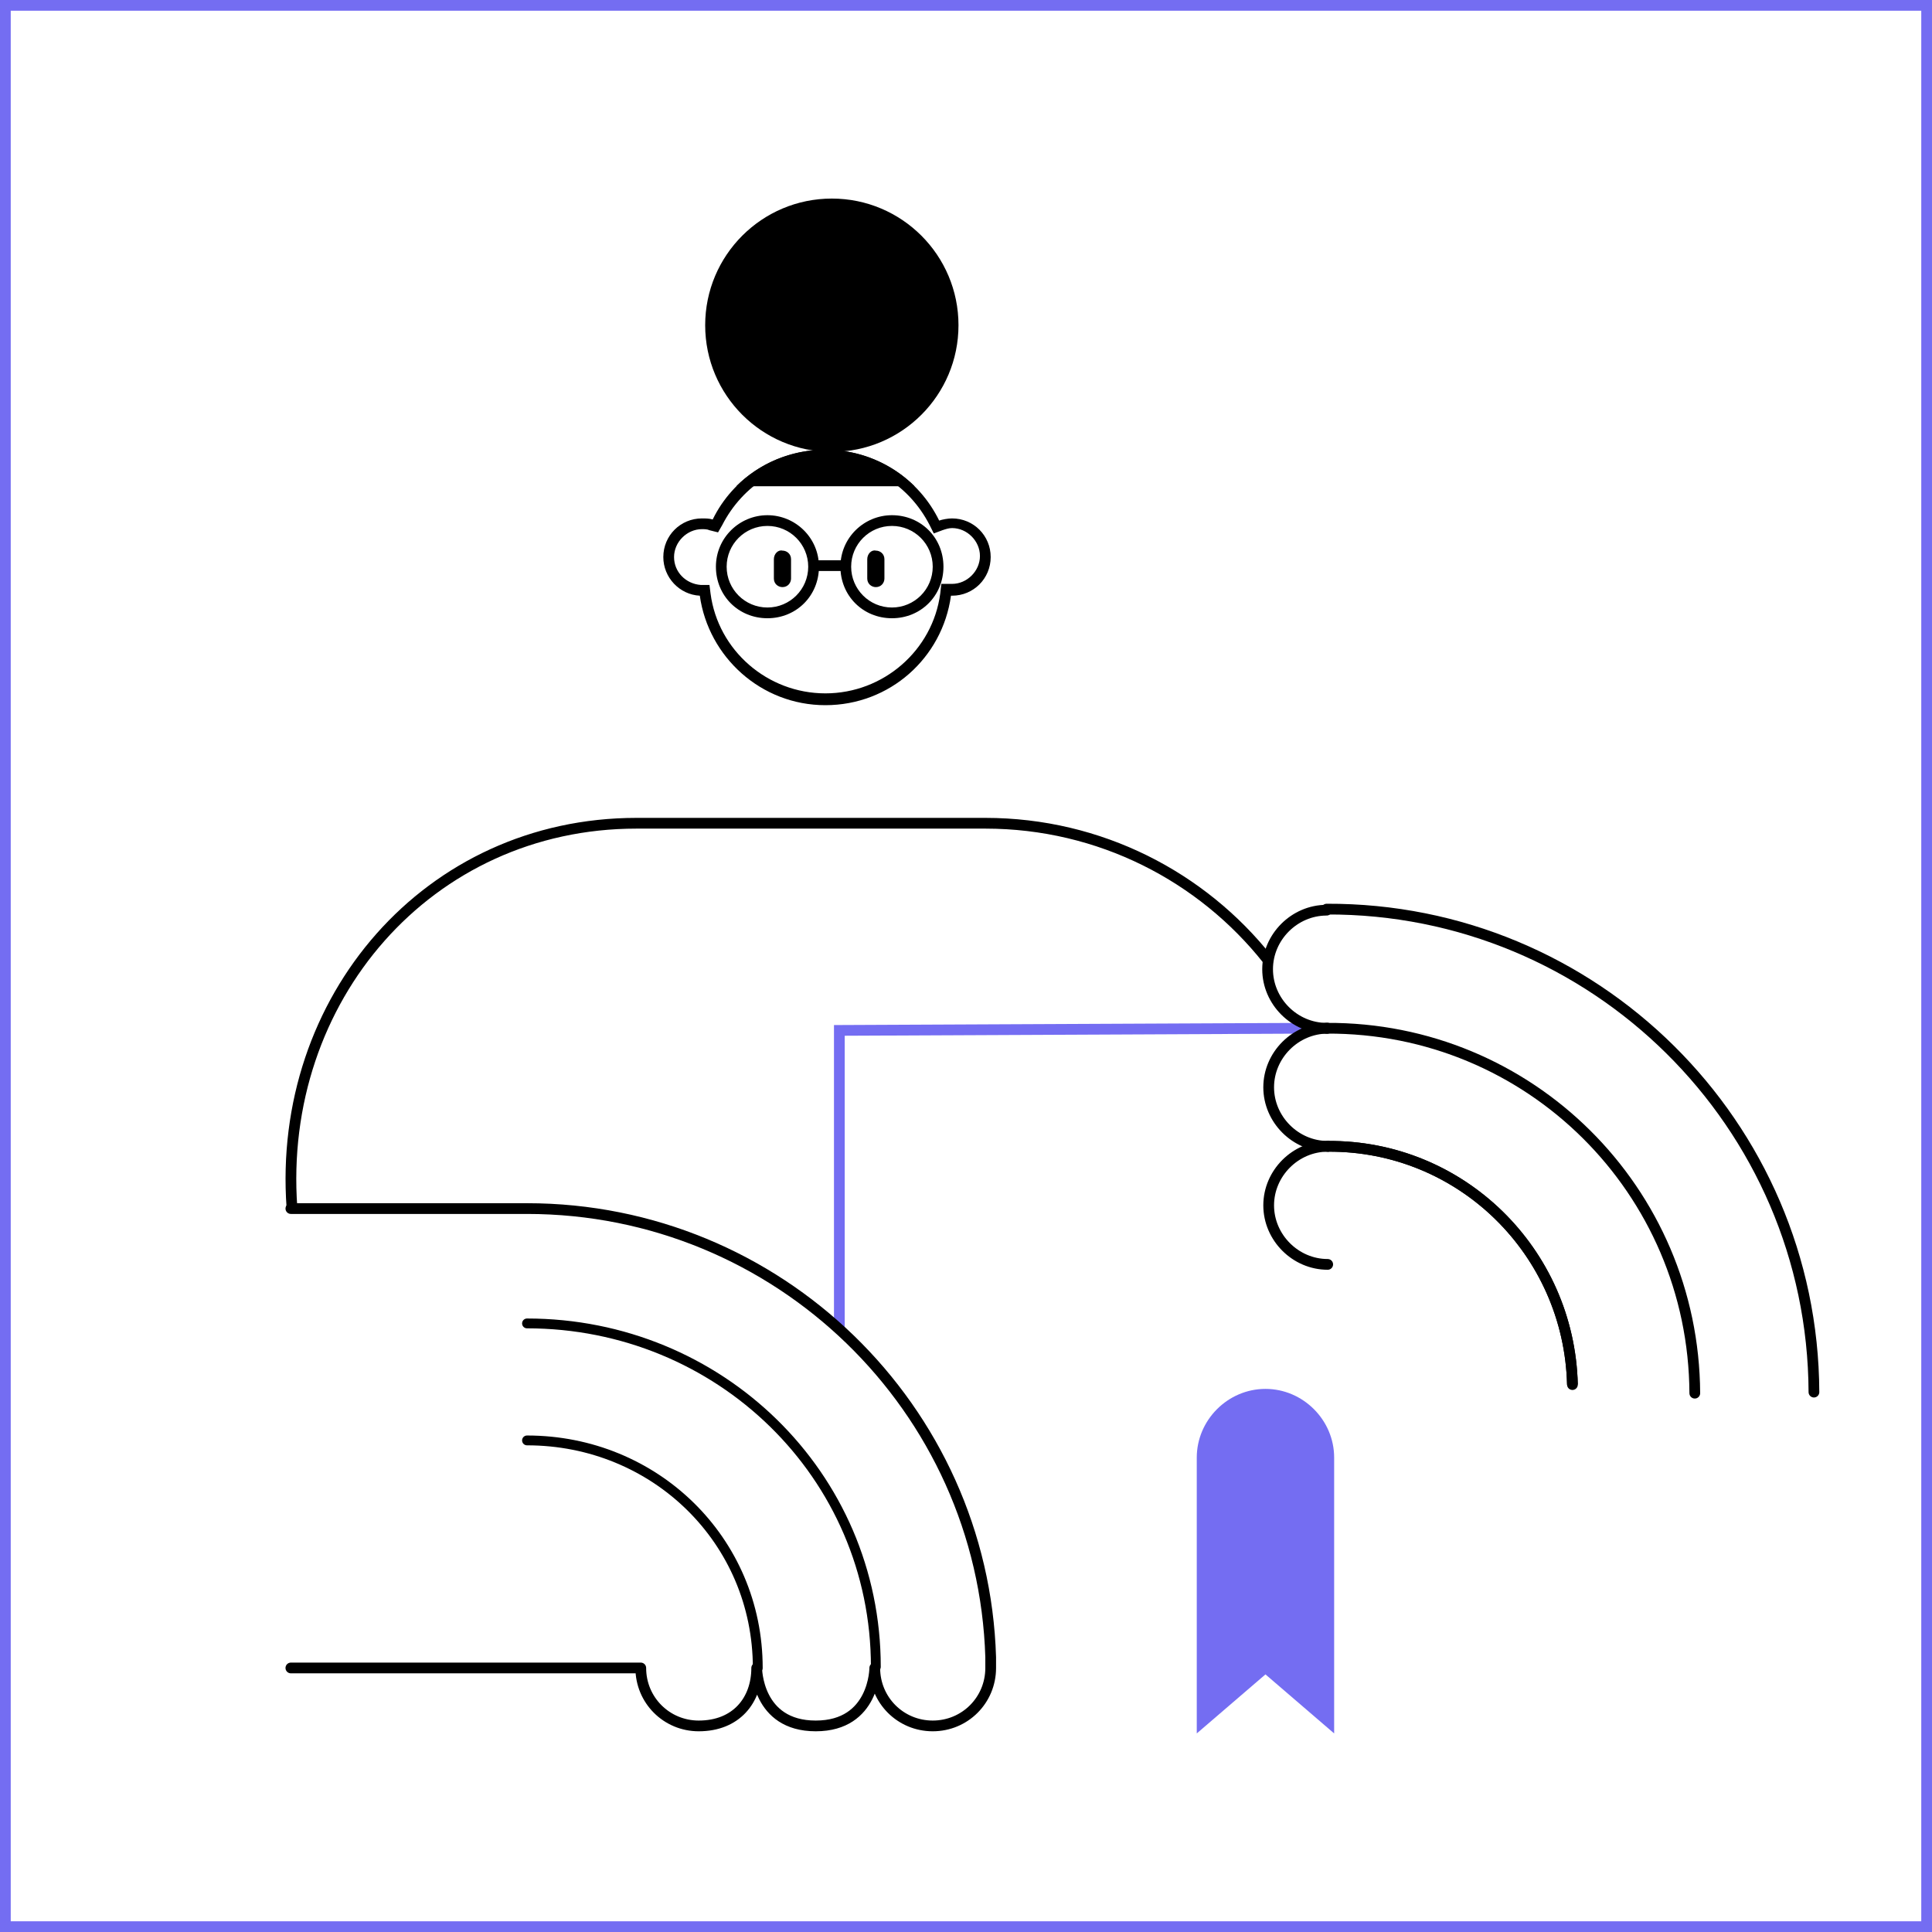 <?xml version="1.0" encoding="utf-8"?>
<!-- Generator: Adobe Illustrator 23.0.6, SVG Export Plug-In . SVG Version: 6.00 Build 0)  -->
<svg version="1.1" id="Слой_1" xmlns="http://www.w3.org/2000/svg" width="180" height="180"
     viewBox="0 0 180 180" style="enable-background:new 0 0 180 180;" xml:space="preserve">
<style type="text/css">
	.st0{fill:none;stroke:#BCBCBC;stroke-linecap:round;stroke-linejoin:round;stroke-miterlimit:10;}
	.st1{fill:none;}
	.st2{fill:none;stroke:#000000;stroke-miterlimit:10;}
	.st3{fill:#BCBCBC;}
	.st4{fill-rule:evenodd;clip-rule:evenodd;fill:#BCBCBC;}
	.st5{fill:none;stroke:#000000;stroke-linecap:round;stroke-linejoin:round;stroke-miterlimit:10;}
	
		.st6{clip-path:url(#SVGID_2_);fill:none;stroke:#BCBCBC;stroke-width:4;stroke-linecap:round;stroke-linejoin:round;stroke-miterlimit:10;}
	.st7{fill:none;stroke:#FFFFFF;stroke-linecap:round;stroke-linejoin:round;stroke-miterlimit:10;}
	.st8{fill:none;stroke:#746DF2;stroke-linecap:round;stroke-miterlimit:10;}
	.st9{fill:#FFFFFF;}
	.st10{fill-rule:evenodd;clip-rule:evenodd;fill:#FFFFFF;}
	.st11{fill:#746DF2;}
	.st12{fill:none;stroke:#0AC656;stroke-miterlimit:10;}
	.st13{fill:#0AC656;}
	.st14{clip-path:url(#SVGID_4_);fill:none;stroke:#0AC656;stroke-width:4;stroke-linecap:round;stroke-miterlimit:10;}
	.st15{fill:none;stroke:#565656;stroke-linecap:round;stroke-miterlimit:10;}
	.st16{fill:#565656;}
	.st17{fill-rule:evenodd;clip-rule:evenodd;fill:#565656;}
	.st18{clip-path:url(#SVGID_6_);fill:none;stroke:#565656;stroke-width:4;stroke-linecap:round;stroke-miterlimit:10;}
	.st19{fill:none;stroke:#000000;stroke-linecap:round;stroke-miterlimit:10;}
	.st20{fill-rule:evenodd;clip-rule:evenodd;}
	.st21{fill:none;stroke:#000000;stroke-width:0.916;stroke-linecap:round;stroke-miterlimit:10;}
	.st22{clip-path:url(#SVGID_8_);fill:none;stroke:#0AC656;stroke-width:4;stroke-linecap:round;stroke-miterlimit:10;}
</style>
<path class="st5" d="M118.1,89.4c-6.1-7.7-15.6-12.7-26.3-12.7H59.3c-19.4,0-33.5,16.4-32.1,35.8"/>
<polygon class="st1" points="109,159.5 78.5,159.5 78.5,95.6 126.8,95.6 126.8,159.2 "/>
<g>
	<g>
		<g>
			<g>
				<path class="st1" d="M169,129.7L169,129.7c-0.1-25-20.5-45.1-45.4-45"/>
				<path class="st1" d="M146.5,129c-0.3-12.4-10.4-22.3-22.8-22.2"/>
				<path class="st1" d="M146.5,129c-0.3-12.4-10.4-22.3-22.8-22.2"/>
				<path class="st1" d="M123.7,106.8c-3,0-5.5,2.5-5.5,5.5c0,3,2.5,5.5,5.5,5.5"/>
				<path class="st1" d="M123.7,95.8c-3,0-5.5,2.5-5.5,5.5c0,3,2.5,5.5,5.5,5.5"/>
				<path class="st1" d="M123.6,84.8c-3,0-5.5,2.5-5.5,5.5c0,3,2.5,5.5,5.5,5.5"/>
				<path class="st1" d="M158,129.8L158,129.8c-0.1-18.9-15.5-34.1-34.3-34"/>
			</g>
		</g>
		<g>
			<g>
				<polyline class="st8" points="78.2,123.8 78.2,96 121.7,95.8 				"/>
				<path class="st19" d="M169,129.7L169,129.7c-0.1-25-20.5-45.1-45.4-45"/>
				<path class="st2" d="M146.5,129c-0.3-12.4-10.4-22.3-22.8-22.2"/>
				<path class="st19" d="M146.5,129c-0.3-12.4-10.4-22.3-22.8-22.2"/>
				<path class="st19" d="M123.7,106.8c-3,0-5.5,2.5-5.5,5.5c0,3,2.5,5.5,5.5,5.5"/>
				<path class="st19" d="M123.7,95.8c-3,0-5.5,2.5-5.5,5.5c0,3,2.5,5.5,5.5,5.5"/>
				<path class="st19" d="M123.6,84.8c-3,0-5.5,2.5-5.5,5.5c0,3,2.5,5.5,5.5,5.5"/>
				<path class="st19" d="M123.6,95.8c18.9-0.1,34.2,15.1,34.3,34v0"/>
			</g>
		</g>
	</g>
</g>
<g>
	<g>
		<g>
			<path d="M76.9,42.9c4.1,0,7.8,2.3,9.7,6l0.4,0.8l0.8-0.3c0.3-0.1,0.6-0.2,0.9-0.2c1.4,0,2.6,1.2,2.6,2.6c0,1.4-1.2,2.6-2.6,2.6
				c0,0,0,0,0,0l-0.1,0l0,0l-0.9,0l-0.1,0.9c-0.7,5.3-5.3,9.3-10.7,9.3c-5.4,0-10-4-10.7-9.3l-0.1-0.8l-0.8,0
				c-1.4-0.1-2.5-1.2-2.5-2.6c0-1.4,1.2-2.6,2.6-2.6c0.2,0,0.5,0,0.7,0.1l0.8,0.2l0.4-0.7C69.2,45.2,72.9,42.9,76.9,42.9 M76.9,41.9
				c-4.6,0-8.6,2.6-10.5,6.5c-0.3-0.1-0.7-0.1-1-0.1c-2,0-3.6,1.6-3.6,3.6c0,1.9,1.5,3.5,3.4,3.6c0.8,5.7,5.7,10.2,11.7,10.2
				c6,0,10.9-4.4,11.7-10.2c0,0,0.1,0,0.1,0c2,0,3.6-1.6,3.6-3.6c0-2-1.6-3.6-3.6-3.6c-0.4,0-0.9,0.1-1.2,0.2
				C85.6,44.6,81.6,41.9,76.9,41.9L76.9,41.9z"/>
		</g>
	</g>
	<path d="M80.8,52.1l0,1.8c0,0.5,0.4,0.8,0.8,0.8l0,0c0.5,0,0.8-0.4,0.8-0.8l0-1.8c0-0.5-0.4-0.8-0.8-0.8l0,0
		C81.2,51.2,80.8,51.6,80.8,52.1z"/>
	<path d="M72.1,52.1l0,1.8c0,0.5,0.4,0.8,0.8,0.8l0,0c0.5,0,0.8-0.4,0.8-0.8l0-1.8c0-0.5-0.4-0.8-0.8-0.8l0,0
		C72.5,51.2,72.1,51.6,72.1,52.1z"/>
	<g>
		<g>
			<path d="M83.1,49c2.1,0,3.8,1.7,3.8,3.8s-1.7,3.8-3.8,3.8s-3.8-1.7-3.8-3.8S81,49,83.1,49 M83.1,48c-2.6,0-4.8,2.1-4.8,4.8
				s2.1,4.8,4.8,4.8s4.8-2.1,4.8-4.8S85.8,48,83.1,48L83.1,48z"/>
		</g>
	</g>
	<g>
		<g>
			<path d="M71.5,49c2.1,0,3.8,1.7,3.8,3.8s-1.7,3.8-3.8,3.8s-3.8-1.7-3.8-3.8S69.4,49,71.5,49 M71.5,48c-2.6,0-4.8,2.1-4.8,4.8
				s2.1,4.8,4.8,4.8s4.8-2.1,4.8-4.8S74.1,48,71.5,48L71.5,48z"/>
		</g>
	</g>
	<circle class="st20" cx="77.5" cy="30.3" r="11.8"/>
	<g>
		<path d="M85.2,45.3c-2.1-2.1-5.1-3.4-8.3-3.4c-3.2,0-6.2,1.3-8.3,3.4H85.2z"/>
	</g>
	<line class="st19" x1="78.3" y1="52.7" x2="76.3" y2="52.7"/>
</g>
<g>
	<path class="st5" d="M27.1,112.6h16l6,0h0c23.4,0,42.5,18.6,43.2,41.8l0,1c0,3-2.4,5.4-5.4,5.4s-5.4-2.4-5.4-5.4c0,0,0,5.4-5.5,5.4
		c-5.5,0-5.5-5.4-5.5-5.4c0,3-1.9,5.4-5.4,5.4c-3,0-5.4-2.4-5.4-5.4l-32.6,0"/>
	<path class="st21" d="M49.1,134.2L49.1,134.2c11.9,0,21.5,9.3,21.5,21.2"/>
	<path class="st21" d="M49.1,123.3L49.1,123.3c17.9,0,32.5,14.1,32.5,32"/>
</g>
<g>
	<path class="st11" d="M124.3,161.5l-6.4-5.5l-6.4,5.5v-25.7c0-3.5,2.9-6.4,6.4-6.4h0c3.5,0,6.4,2.9,6.4,6.4V161.5z"/>
</g>
<g>
	<path class="st11" d="M179,1v178H1V1H179 M180,0H0v180h180V0L180,0z"/>
</g>
</svg>
